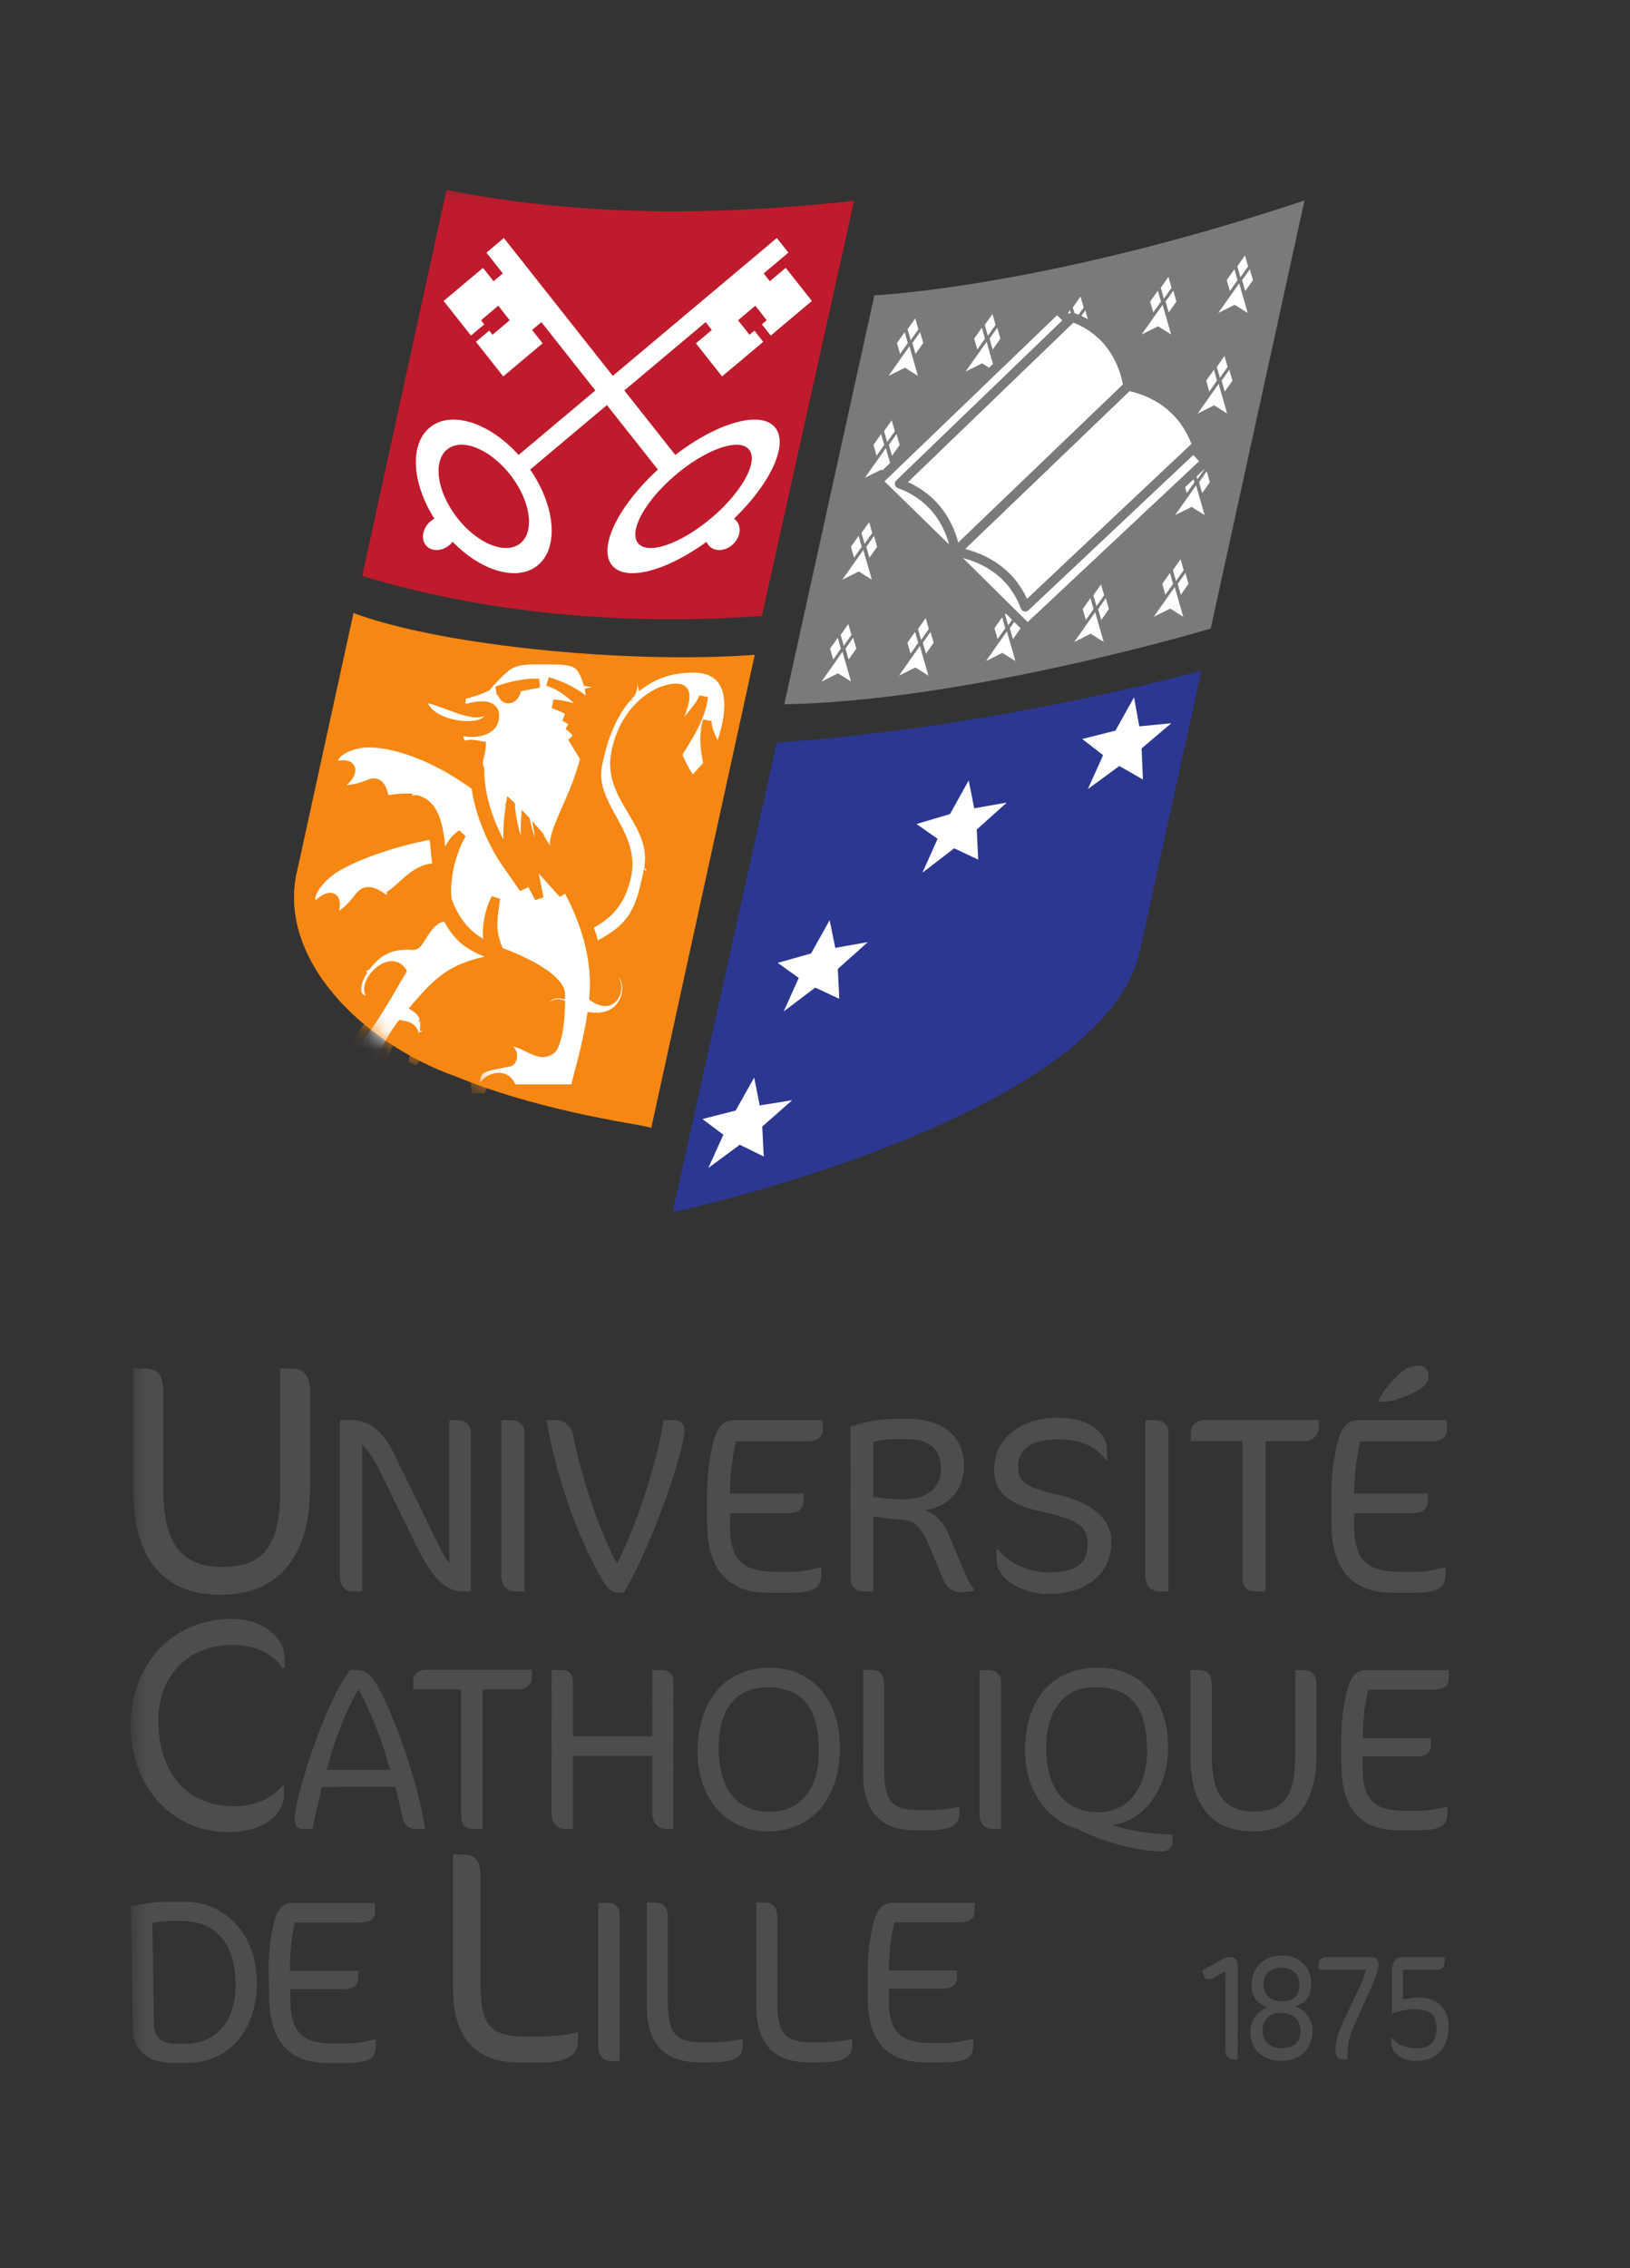 <svg xmlns="http://www.w3.org/2000/svg" xmlns:xlink="http://www.w3.org/1999/xlink" width="92" height="128" xmlns:v="https://vecta.io/nano"><rect width="100%" height="100%" fill="#333333" stroke="none"/><style><![CDATA[.O{fill:#fff}.P{fill-rule:nonzero}.Q{stroke:#f68712}.R{stroke-width:.5}.S{stroke:#7b7979}.T{stroke-width:.527}.U{stroke-linejoin:round}]]></style><defs><path id="A" d="M.378 127.72h91.21V.42H.378"/><path id="B" d="M.574 274.793V.613h348.372v274.18"/><path d="M20.495.086l5.844 26.702c-7.384-.544-17.927.577-22.64 2.36L.498 14.502C-.573 9.639 4.151 4.885 9.503 2.987 14.796.82 20.529.24 20.495.086" id="C"/><path id="D" d="M.958.972l-.175.616.433.616.177-.616"/><path id="E" d="M.958.972L.03.509l1.181 1.679.481-1.679"/><path id="F" d="M.958.972l-.177.616.435.616.175-.616"/><path id="G" d="M.958.972l-.177.616.435.616.177-.616"/><path id="H" d="M.958.972L.031.511l1.181 1.677.479-1.677"/><path id="I" d="M.958.972l-.175.616.433.616.175-.616"/><path id="J" d="M.958.972L.03.511l1.183 1.677.479-1.677"/><path id="K" d="M.958.972l-.177.616.433.616.177-.616"/><path id="L" d="M.958.972L.03.509l1.181 1.677.481-1.677"/></defs><g transform="matrix(1 0 0 -1 0 128)" fill="none" fill-rule="evenodd"><mask id="M" class="O"><use xlink:href="#A"/></mask><g mask="url(#M)"><g transform="translate(6.799 -156.954)"><mask id="N" class="O"><use xlink:href="#B"/></mask><g mask="url(#N)"><g transform="translate(-.216 167.253)"><g class="P"><g fill="#4f4c4d"><path d="M.942 40.472h.588c.807 0 1.098-.333 1.1-1.334v-5.421c-.002-3.128 1.025-4.441 3.354-4.441 2.363 0 3.245 1.275 3.245 4.291v6.904h.639c.697 0 1.045-.407 1.047-1.241l-.003-5.513c0-3.831-1.759-6.015-5.04-6.015-3.298 0-4.927 2.147-4.93 5.865m18.657-5.68c-.874 0-1.647.484-2.66 2.544l-2.026 4.135c-.394.812-.704 1.267-1.056 1.608l-.002-8.287h-.533c-.41 0-.719.312-.719.882v8.798h.62c1.124 0 1.885-.781 2.449-1.933l2.026-4.151c.365-.74.661-1.476 1.083-2.005v8.075h.535a.67.67 0 0 0 .676-.681l-.001-8.985m2.561 0c-.492 0-.843.283-.843.951v8.715h.617c.338 0 .69-.271.69-.656v-9.01m5.607-.071H28.3c-.24 0-.564.184-.829.639-1.564 2.645-2.705 6.155-3.211 9.097h.564a.99.99 0 0 0 .928-.781c.364-1.919 1.367-5.275 2.492-7.307 1.056 2.075 2.225 5.543 2.63 8.088h.622c.321 0 .561-.256.561-.512a2.09 2.09 0 0 0-.041-.412c-.551-2.799-2.393-7.178-3.393-8.812m9.361 0h-1.183c-2.393 0-3.476 1.392-3.477 4.022l.001 1.749a12.69 12.69 0 0 0 .325 2.614c.223.939.578 1.351 1.208 1.351h4.995l.003-.525c0-.342-.212-.669-.93-.669h-3.969c-.195-.781-.335-1.931-.337-2.942h4.152v-.414c0-.381-.253-.695-.831-.695h-3.32v-.709c0-1.948.717-2.602 2.618-2.602h.731c.717 0 1.351.142 1.802.27v-.37c0-.668-.226-1.08-1.788-1.08m6.617 8.671h-.719c-.338 0-.746-.057-1.168-.156l-.002-3.1a10.97 10.97 0 0 1 1.73-.141c1.015 0 2.086.455 2.084 1.691 0 1.322-.886 1.706-1.926 1.706zm3.111-8.643c-.535 0-.858.24-1.059.726l-.716 1.734c-.591 1.421-1.013 1.591-1.605 1.634-.602.043-1.295.129-1.62.199l.002-4.25h-.481c-.547 0-.814.283-.812.826l-.002 8.47a7.81 7.81 0 0 0 2.422.443h.857c1.926 0 3.124-.982 3.124-2.645 0-1.535-1.01-2.331-2.235-2.501.971-.314 1.266-1.123 1.489-1.65l.876-2.074c.11-.256.321-.627.447-.769v-.071l-.687-.072m1.955 1.821l.002.623h.071c.575-.781 1.673-1.32 2.898-1.32 1.647 0 2.167.611 2.167 1.578.003 1.009-.52 1.378-2.49 1.82-1.873.411-2.788 1.036-2.788 2.416 0 1.65 1.38 2.913 3.631 2.913 1.774 0 2.745-.91 2.745-1.79l-.002-.584h-.068c-.605.767-1.394 1.152-2.745 1.152-1.409 0-2.211-.554-2.211-1.492 0-.91.422-1.21 2.325-1.65 1.351-.314 2.942-1.066 2.942-2.644 0-1.606-1.155-2.941-3.603-2.941-1.368 0-2.872.824-2.874 1.919m9.234-1.778c-.492 0-.843.283-.843.951v8.715h.619c.338 0 .692-.271.692-.656l-.003-9.01m7.741 8.487h-2.252v-8.487h-.478c-.549 0-.831.185-.831.826v7.661h-2.915l.002.482c0 .369.226.711.818.711h6.403v-.498a.79.79 0 0 0-.746-.695m4.124 2.316c.236.513.704 1.009 1.052 1.365.496.498.862.582 1.185.582.381 0 .578-.256.578-.568 0-.412-.28-.711-.901-.994-.901-.412-1.322-.47-1.69-.47h-.226l.002.086zm1.984-10.873h-1.181c-2.395 0-3.476 1.392-3.476 4.022v1.747a12.71 12.71 0 0 0 .323 2.616c.224.937.575 1.351 1.21 1.351h4.997v-.527c0-.342-.214-.669-.928-.669H70.19c-.197-.781-.338-1.931-.338-2.941h4.152l.002-.414c-.002-.383-.255-.695-.831-.695h-3.323v-.711c0-1.948.717-2.601 2.618-2.601h.736c.714 0 1.348.142 1.797.27v-.369c0-.668-.224-1.08-1.786-1.08M9.363 23.569c-.646.98-1.803 1.306-2.84 1.306-2.502 0-4.169-1.77-4.169-4.261.002-3.213 1.854-4.844 4.236-4.844 1.225 0 2.145.429 2.774 1.15h.087l-.002-.482c0-1.116-1.141-2.13-3.165-2.13-3.028 0-5.496 2.459-5.494 6.05-.002 3.074 2.075 5.979 5.716 5.979 1.905 0 2.976-1.184 2.976-2.165v-.603m4.163-1.196c-.836-1.505-1.333-2.892-1.79-4.554h3.58c-.469 1.689-1.016 3.141-1.79 4.554zm3.332-7.891c-.508 0-.744.225-.823.632l-.418 1.744H11.58l-.535-2.376h-.456c-.381 0-.537.17-.537.58.002 1.239 1.764 6.703 3.136 8.392h.393c.498 0 .823-.33 1.202-1.002.785-1.387 2.182-5.069 2.626-7.97"/><path d="M22.748 22.359h-2.091v-7.877h-.444c-.51 0-.772.172-.772.766v7.112h-2.703v.45c0 .343.209.659.758.659h5.945l-.002-.462c.002-.251-.286-.647-.692-.647m8.273-7.879c-.365 0-.784.276-.784.884v3.246h-4.482v-4.13h-.443c-.352 0-.759.263-.759.884l.002 8.089h.637c.275 0 .563-.211.563-.606V19.72h4.482l.002 3.734h.573c.314 0 .614-.251.614-.606l-.002-8.367m5.315 7.997c-1.686 0-2.757-1.109-2.757-3.392 0-2.321.981-3.629 2.9-3.629 1.725 0 2.759 1.32 2.757 3.406.002 2.402-.901 3.615-2.9 3.615zm0-8.128c-2.145 0-3.947 1.674-3.948 4.513 0 2.757 1.48 4.722 4.091 4.722 2.391 0 3.945-1.845 3.943-4.499.004-2.743-1.475-4.736-4.086-4.736m9.091.065h-.744c-2.065 0-2.954 1.162-2.953 3.219l-.001 5.833h.432c.469 0 .758-.197.758-.898v-4.618c0-1.914.391-2.402 2.011-2.402h.498c.639 0 1.317.081 1.735.199l.002-.357c-.002-.54-.262-.976-1.738-.976m3.66.066c-.459 0-.786.263-.786.884v8.089h.575c.313 0 .641-.251.639-.606v-8.367m5.301 8.01c-2.077 0-2.757-1.793-2.757-3.404 0-2.364 1.098-3.655 2.968-3.655 1.632 0 2.73 1.358 2.73 3.455 0 2.468-.903 3.603-2.94 3.603zm-.967-8.01c-1.88.528-2.976 2.377-2.976 4.381-.004 2.692 1.305 4.725 4.154 4.725 2.378 0 3.918-1.78 3.918-4.499.003-2.467-1.489-4.197-3.148-4.381 1.047-.369 2.247-.488 3.398-.541l-.002-.41c.002-.316-.287-.539-.586-.539-1.373 0-3.466.578-4.757 1.265m6.359 8.972h.418c.576 0 .787-.237.787-.949v-3.867c0-2.23.731-3.167 2.39-3.167 1.686 0 2.312.912 2.312 3.062v4.921h.456c.5 0 .748-.288.746-.884l.002-3.933c-.003-2.73-1.256-4.287-3.594-4.287-2.353 0-3.517 1.531-3.517 4.183m12.839-4.118h-1.096c-2.223 0-3.228 1.293-3.228 3.735v1.622a11.37 11.37 0 0 0 .303 2.427c.206.872.534 1.253 1.122 1.253h4.638l.002-.488c-.002-.316-.197-.62-.865-.62h-3.684c-.184-.726-.313-1.794-.313-2.733h3.854l.002-.381c-.002-.357-.238-.647-.77-.647H70.33v-.658c0-1.808.666-2.415 2.427-2.415h.682a6.17 6.17 0 0 1 1.674.251l-.002-.345c0-.62-.211-1.001-1.661-1.001M23.786 1.299h-.967c-2.677 0-3.829 1.507-3.829 4.175v7.567h.557c.614 0 .988-.259.986-1.164V5.886c.002-2.484.508-3.116 2.607-3.116h.646c.829 0 1.713.103 2.254.257l.002-.463c0-.7-.34-1.265-2.256-1.265m4.175.085c-.458 0-.782.263-.779.882v8.056h.571c.313 0 .637-.249.637-.604V1.384m5.219-.065h-.741c-2.057 0-2.942 1.157-2.944 3.207l.002 5.811h.43c.467 0 .753-.197.753-.893V4.841c.003-1.907.393-2.391 2.006-2.391h.496c.636 0 1.314.077 1.73.197v-.356c0-.538-.263-.972-1.732-.972m6.176 0h-.743c-2.056 0-2.94 1.157-2.94 3.207v5.811h.428c.469 0 .756-.197.756-.893V4.841c0-1.907.389-2.391 2.002-2.391h.496c.639 0 1.316.077 1.734.197v-.356c.001-.538-.263-.972-1.733-.972"/><path d="M46.696 1.319h-1.093c-2.211 0-3.214 1.289-3.214 3.722l.003 1.614a11.37 11.37 0 0 0 .3 2.418c.206.87.529 1.25 1.117 1.25h4.62v-.486c0-.316-.194-.616-.858-.616h-3.669c-.185-.723-.318-1.789-.314-2.723h3.838v-.381c0-.355-.233-.644-.767-.644h-3.075v-.657c0-1.801.666-2.407 2.424-2.407h.676c.665 0 1.249.132 1.664.251v-.344c.004-.616-.205-.997-1.652-.997M3.619 9.298h-.507a6.46 6.46 0 0 1-1.095-.12l.085-5.651c.014-.821.45-1.16 1.271-1.16h.483c1.841 0 2.89 1.37 2.859 3.373-.036 2.412-1.217 3.558-3.097 3.558zm.386-8.013H3.21c-1.503 0-2.285.766-2.3 1.91l-.107 6.92c.493.13 1.406.263 1.978.263h1.11c2.14 0 3.981-1.754 4.023-4.455.041-2.779-1.585-4.638-3.909-4.638"/><path d="M12.981 1.284h-1.096c-2.217 0-3.243 1.291-3.279 3.728l-.025 1.623c-.014.764.116 1.778.263 2.424.195.87.513 1.251 1.101 1.251h4.633l.007-.486c.005-.318-.187-.621-.852-.621h-3.68c-.172-.724-.284-1.79-.272-2.726h3.85l.007-.383c.005-.355-.226-.647-.76-.647h-3.08l.01-.657c.027-1.806.704-2.41 2.463-2.41h.678a6.09 6.09 0 0 1 1.667.249l.005-.343c.012-.621-.19-1.002-1.64-1.002m50.046.199c-.253 0-.444.161-.444.578l.002 4.391-.758-.409c-.235-.127-.433 0-.479.161l-.075.288.772.45c.311.179.564.316.838.316a.4.4 0 0 0 .391-.398l-.003-5.377m2.456 5.172c-.68 0-.993-.398-.993-.924.003-.604.376-.972 1.044-.972.661 0 .979.343.979.929 0 .568-.357.966-1.03.966zm-.01-2.547c-.671 0-1.044-.441-1.044-.994 0-.611.423-1.001 1.095-1.001.743 0 1.054.429 1.056.966-.002.56-.321 1.028-1.107 1.028h0zm.006-2.711c-1.139 0-1.734.749-1.734 1.641.003.57.308 1.155.981 1.375-.646.239-.913.645-.911 1.233-.002.949.617 1.698 1.71 1.698.965 0 1.662-.628 1.661-1.579 0-.747-.342-1.112-.94-1.291.642-.179 1.013-.841 1.013-1.325 0-.909-.542-1.752-1.78-1.752m5.032 4.027L69.754 3.19a3.7 3.7 0 0 1-.289-1.366l.002-.342h-.275c-.235 0-.399.146-.399.525 0 .451.17 1.013.348 1.396l1.022 2.19c.165.348.306.68.357.951h-2.681v.249c0 .261.121.465.422.465h2.525c.33 0 .44-.161.44-.433-.003-.221-.187-.772-.471-1.402m2.586-4.025c-.872 0-1.416.51-1.414 1.061l-.002.263h.046c.29-.39.741-.61 1.416-.61.697 0 1.11.331 1.11 1.13 0 .781-.384 1.071-1.265 1.071a4.1 4.1 0 0 1-1.246-.239l.002 2.386c0 .577.229.798.646.798h2.325v-.256c0-.288-.148-.457-.447-.457h-1.911V4.864c.185.041.607.118.846.118 1.118 0 1.732-.645 1.732-1.665-.001-1.196-.689-1.919-1.838-1.919"/></g><path d="M31.385 49.305l5.874 26.492c12.454.829 23.969 4.063 23.969 4.063l-3.479-15.839c-2.087-9.482-26.374-14.761-26.364-14.716" fill="#2c3792"/><g class="O"><path d="M57.424 78.35l.297-1.639 1.805.175-1.674-1.418.072-1.756-1.331.76-1.774-1.301.858 1.912-1.176.913 1.873.474 1.05 1.88m-9.332-4.688l.311-1.576 1.839.323-1.696-1.521.083-1.699-1.358.639-1.791-1.378.857 1.914-1.191.834 1.89.563 1.057 1.9m-7.85-7.888l.318-1.564 1.837.326-1.694-1.516.085-1.687-1.358.637-1.783-1.349.853 1.893-1.19.851 1.883.529 1.049 1.88m-4.259-8.881l.311-1.574 1.832.294-1.688-1.488.086-1.69-1.353.664-1.776-1.31.85 1.876-1.183.887 1.876.479 1.045 1.862"/></g><path d="M37.684 77.956l5.086 23.08s9.476.41 24.274 5.352l-5.292-24.159s-13.667-4.094-24.068-4.273" fill="#7b7979"/><g class="O"><use xlink:href="#D" x="40.082" y="80.284"/><use xlink:href="#E" x="39.757" y="78.73"/><use xlink:href="#F" x="39.486" y="79.508"/><use xlink:href="#G" x="40.355" y="79.508"/><use xlink:href="#F" x="41.258" y="86.032"/><use xlink:href="#H" x="40.932" y="84.479"/><path d="M41.62 86.228l-.175.616.432.616.177-.616"/><use xlink:href="#D" x="41.53" y="85.256"/><path d="M43.489 92.754l-.175.616.433.615.177-.615"/><use xlink:href="#H" x="42.205" y="90.228"/><use xlink:href="#I" x="41.934" y="91.005"/><use xlink:href="#F" x="42.803" y="91.005"/><use xlink:href="#G" x="43.86" y="97.53"/><path d="M44.493 96.948l-.927-.461 1.18 1.677.481-1.677m-1.006 1.239l-.177.618.435.615.175-.615m.436-.618l-.177.618.435.615.177-.615"/><use xlink:href="#G" x="48.216" y="97.778"/><use xlink:href="#J" x="47.89" y="96.225"/><use xlink:href="#K" x="47.62" y="97.003"/><use xlink:href="#G" x="48.488" y="97.003"/><path d="M54.145 99.734l-.175.616.432.616.177-.616"/><use xlink:href="#J" x="52.862" y="97.208"/><use xlink:href="#I" x="52.589" y="97.986"/><use xlink:href="#K" x="53.459" y="97.986"/><path d="M59.108 100.842l-.177.618.435.615.175-.615"/><use xlink:href="#E" x="57.825" y="98.317"/><path d="M58.511 100.067l-.177.616.435.616.173-.616"/><use xlink:href="#F" x="58.422" y="99.095"/><path d="M63.43 102.054l-.177.616.433.615.177-.615m-.758-2.17l-.928-.461 1.181 1.675.481-1.675"/><use xlink:href="#K" x="61.875" y="100.305"/><use xlink:href="#F" x="62.744" y="100.305"/><use xlink:href="#K" x="61.314" y="95.407"/><use xlink:href="#L" x="60.988" y="93.854"/><use xlink:href="#F" x="60.716" y="94.631"/><use xlink:href="#K" x="61.586" y="94.631"/><use xlink:href="#K" x="60.041" y="89.677"/><path d="M60.672 89.095l-.928-.463 1.183 1.679.479-1.679m-1.005 1.24l-.175.616.432.618.177-.618m.435-.616l-.177.616.433.618.177-.618m-1.911-5.577l-.175.616.432.616.178-.616"/><use xlink:href="#E" x="58.508" y="82.385"/><use xlink:href="#K" x="58.237" y="83.163"/><use xlink:href="#D" x="59.105" y="83.163"/><use xlink:href="#I" x="54.344" y="82.518"/><use xlink:href="#L" x="54.019" y="80.965"/><use xlink:href="#D" x="53.746" y="81.742"/><use xlink:href="#K" x="54.616" y="81.742"/><use xlink:href="#K" x="49.363" y="81.439"/><use xlink:href="#E" x="49.036" y="79.885"/><path d="M49.721 81.635l-.173.616.432.616.177-.616"/><use xlink:href="#F" x="49.634" y="80.663"/><use xlink:href="#F" x="44.45" y="80.615"/><use xlink:href="#L" x="44.125" y="79.062"/><use xlink:href="#K" x="43.853" y="79.84"/><use xlink:href="#F" x="44.722" y="79.84"/><path d="M47.191 86.407l-4.232 4.132 10.122 9.74 4.225-4.164-10.115-9.708"/></g></g><path d="M47.191 86.407l-4.232 4.132 10.122 9.74 4.225-4.164-10.115-9.708z" class="S T U"/><g transform="translate(47.058 82.23)"><path d="M4.357 0L.133 4.176l10.115 9.707 4.161-4.455L4.357 0" class="O P"/><path d="M4.357 0L.133 4.176l10.115 9.707 4.161-4.455L4.357 0z" class="S T U"/></g><g transform="translate(46.927 83.453)"><path d="M4.357 0C3.754 1.651 2.36 2.769.422 3.117l9.734 9.347c1.927-.395 3.299-1.614 3.887-3.34L4.357 0" class="O P"/><path d="M4.357 0C3.754 1.651 2.36 2.769.422 3.117l9.734 9.347c1.927-.395 3.299-1.614 3.887-3.34L4.357 0z" class="S T U"/></g><g transform="translate(44.19 85.996)"><path d="M0 4.406C1.674 3.8 2.811 2.454 3.158.576l9.736 9.345c-.338 1.911-1.469 3.296-3.148 3.879L0 4.406" class="O P"/><path d="M0 4.406C1.674 3.8 2.811 2.454 3.158.576l9.736 9.345c-.338 1.911-1.469 3.296-3.148 3.879L0 4.406z" class="S T U"/></g><g class="P"><path d="M41.623 106.371c-7.875-.867-15.365-.891-23.007.606l-4.754-21.78c6.855-2.077 14.582-2.827 22.557-2.259l5.205 23.433" fill="#bf1b2c"/><path d="M33.541 88.448c-1.732-1.456-3.574-2.081-4.115-1.396s.425 2.42 2.157 3.874 3.574 2.081 4.115 1.397-.423-2.42-2.157-3.876zm-10.737-1.395c-.814-.685-2.407-.06-3.557 1.396s-1.421 3.189-.607 3.876 2.408.058 3.559-1.397 1.419-3.189.605-3.874zm14.371 6.509c-.792 1.001-3.245.307-5.643-1.535l-2.876 3.639 4.589 3.855.347-.441-.897-.754 1.475-1.868 2.325 1.953-.5.632-.275-.232-.646.817.974.819.646-.819-.275-.232.5-.632 2.323 1.953-1.477 1.868-.896-.754-.348.439 1.395 1.174-.653.826-9.26-7.781-6.148 7.781-.982-.826.926-1.174-.525-.439-.595.754-2.223-1.868 1.543-1.953.751.632-.182.232.972.819.646-.819-.972-.817-.184.232-.751-.632 1.542-1.953 2.223 1.868-.595.754.525.441 3.046-3.855-4.333-3.639c-1.659 1.842-3.836 2.536-5.026 1.535-1.142-.958-.988-3.148.275-5.133a1.32 1.32 0 0 1-.216-.146c-.442-.372-.563-.973-.27-1.344s.891-.371 1.331 0a1.26 1.26 0 0 1 .182.189c1.63-1.675 3.68-2.274 4.822-1.315 1.19 1.001.971 3.339-.444 5.388l4.331 3.639 2.878-3.639c-2.235-2.05-3.389-4.388-2.599-5.388.758-.96 3.046-.36 5.347 1.315.025-.067.061-.13.105-.189.294-.371.889-.371 1.331 0s.563.972.269 1.344c-.046.057-.099.105-.158.146 2.057 1.984 3.087 4.175 2.33 5.133" class="O"/><g fill="#f68712"><path d="M10.17 68.46c-1.071-4.863 3.653-9.616 9.005-11.515 5.293-2.166 11.028-2.746 10.994-2.901l5.842 26.702"/><path d="M30.167 54.045l5.844 26.702c-7.384-.544-17.927.577-22.642 2.36l-3.2-14.646c-1.071-4.863 3.654-9.616 9.005-11.515 5.293-2.166 11.027-2.747 10.993-2.901"/></g></g><g transform="translate(9.672 53.958)"><mask id="O" class="O"><use xlink:href="#C"/></mask><g mask="url(#O)"><g transform="translate(-.958 .972)"><g class="O P"><path d="M12.042 22.363c-.778-.316-2.004.407-3.177.723.364-.947 2.708-1.323 3.177-.723M9.411 13.8c-.219.922-.104 1.38-.289 1.864-2.407-.446-4.622-1.29-5.628-1.967-.609-.407-1.696-1.504-1.047-2.144 1.253 1.32 1.431.082.94-.53.513-.11 1.12.525 1.601 1.159.476.627 1.139.022 1.367-.094.576-1.025 1.905.611.982.551.389-.172-.416-.905-.541-.328.751.52 1.435 1.567 2.614 1.49"/></g><path d="M9.411 13.8c-.219.922-.104 1.38-.289 1.864-2.407-.446-4.622-1.29-5.628-1.967-.609-.407-1.696-1.504-1.047-2.144 1.253 1.32 1.431.082.94-.53.513-.11 1.12.525 1.601 1.159.476.627 1.139.022 1.367-.094.576-1.025 1.905.611.982.551.389-.172-.416-.905-.541-.328.751.52 1.435 1.567 2.614 1.49z" class="Q R"/><g transform="translate(.362 .968)"><path d="M8.499 4.406c.464.233.405-.822-.197-.594.046.575-.155.903-.517 1.135 1.256 1.451 2.128 2.446 4.941 2.776-1.696.53-2.475.968-3.167 2.338-1.149-.012-1.446-1.631-1.893-1.617-1.229.093-1.95-.285-2.619-1.135-.408-.251-.529-.125-.484.101.041.213.246.453.525.318-.318.355-.71-.156-.736-.283-.039-.203.056-.639.51-.393-.593-.917-.62-1.96.778-1.65-1.429.403.602 2.735 1.378 1.596C5.942 5.18 4.363 2.234 3.204 2.224c.337 1.632-1.746.901-1.22.215-.014.958 1.54.194.185-.328C1.222 1.88.573 1.307.641.356h.93c.178.383.571.652.974.652a.7.7 0 0 0 .719-.652h2.24c.092.467.231 1.988 1.477 3.617.406-.086 1.158-.069.651-2.177.296.625.484 1.128.586 1.535 1.241.015.971 1.842.28 1.075" class="O P"/><path d="M8.499 4.406c.464.233.405-.822-.197-.594.046.575-.155.903-.517 1.135 1.256 1.451 2.128 2.446 4.941 2.776-1.696.53-2.475.968-3.167 2.338-1.149-.012-1.446-1.631-1.893-1.617-1.229.093-1.95-.285-2.619-1.135-.408-.251-.529-.125-.484.101.041.213.246.453.525.318-.318.355-.71-.156-.736-.283-.039-.203.056-.639.51-.393-.593-.917-.62-1.96.778-1.65-1.429.403.602 2.735 1.378 1.596C5.942 5.18 4.363 2.234 3.204 2.224c.337 1.632-1.746.901-1.22.215-.014.958 1.54.194.185-.328C1.222 1.88.573 1.307.641.356h.93c.178.383.571.652.974.652a.7.7 0 0 0 .719-.652h2.24c.092.467.231 1.988 1.477 3.617.406-.086 1.158-.069.651-2.177.296.625.484 1.128.586 1.535 1.241.015.971 1.842.28 1.075z" class="Q R"/></g><g transform="translate(17.413 9.093)"><path d="M7.757 11.272c.243.426.425.927.563 1.639.326 1.705-.102 3.062-1.905 3.062-1.032 0-2.029-.254-2.896-.879-.238 1.093-2.097.031-1.234-.379-.306.457 1.156.915.603-.167-.84-.865-1.504-2.18-1.87-4.079-.425-2.211 2.118-3.761 1.664-6.127C2.37 2.728 1.558 1.98.497 1.448.591 1.163.781.766.84.239c2.137 1.016 2.534 2.019 2.947 3.91.712-.683 1.659.697.77.874.483-.385-.605-1.236-.608.026l-.01-.005c.156 2.317-2.371 3.698-1.904 6.123.491 2.558 2.357 3.682 3.432 3.682s.063-1.667-.085-2.443c-.029-.149-.037-.311-.024-.479.573 1.128 1.474 1.818 1.642 2.444-.136-1.22-.875-2.269-1.465-3.253a6.24 6.24 0 0 1 .838-1.541l.874.972c-.163.757-.282 1.566-.036 2.465-.056-.484.311-1.008.546-1.742" class="O P"/><path d="M7.757 11.272c.243.426.425.927.563 1.639.326 1.705-.102 3.062-1.905 3.062-1.032 0-2.029-.254-2.896-.879-.238 1.093-2.097.031-1.234-.379-.306.457 1.156.915.603-.167-.84-.865-1.504-2.18-1.87-4.079-.425-2.211 2.118-3.761 1.664-6.127C2.37 2.728 1.558 1.98.497 1.448.591 1.163.781.766.84.239c2.137 1.016 2.534 2.019 2.947 3.91.712-.683 1.659.697.77.874.483-.385-.605-1.236-.608.026l-.01-.005c.156 2.317-2.371 3.698-1.904 6.123.491 2.558 2.357 3.682 3.432 3.682s.063-1.667-.085-2.443c-.029-.149-.037-.311-.024-.479.573 1.128 1.474 1.818 1.642 2.444-.136-1.22-.875-2.269-1.465-3.253a6.24 6.24 0 0 1 .838-1.541l.874.972c-.163.757-.282 1.566-.036 2.465-.056-.484.311-1.008.546-1.742z" class="Q R"/></g><g transform="translate(10.088 13.488)"><path d="M2.657 10.3c.801.287 1.606.467 2.385.427l-1.254-.245c-.046-.786-.836-.855-.855-.151l-.275-.031zM6.878.1s-.7.766-.981 1.622c.168 1.195 1.164 2.565 1.718 4.767l-.712 1.174c.45-.3.767-.951.767-.951s-.197 1.126-.999 1.641c.666-.338 1.156-.803 1.156-.803s-.376.757-1.356 1.286c.841-.215 1.44-.589 1.44-.589s-.726.843-2.075 1.311c1.344-.091 2.121-.695 2.121-.695s-1.008 1.533-2.437 1.96c1.008-.282 1.883-.802 2.466-1.392a5.55 5.55 0 0 1-.085.796c1.55.381.61 2.283.042 1.238.496.419.778-.865-.177-.668-.112.362-.252.64-.382.807-.365.455-1.042.433-2.206.433-.755 0-1.489.033-2.057-.448a9.3 9.3 0 0 1-1.039-1.063c-.558-.257-.756-.304-1.411-.479-.019-.048-.07-.63.076-.803.598.213 1.735.436 1.786-.282.078-1.145-1.506-1.059-1.684-.963 0 0-.133-.019-.342-.077.005-.173 0-.798.512-.657.235.065.758-.064.767-.065-.02-.47-.287-.91-.088-1.318C1.67 3.258 3.38.807 3.38.807s-.262 1.159.039 3.049c.076-.07-.08.077 0 0 .18-1.96.947-3.313.947-3.313s-.168 1.027-.088 2.446c.032-.034-.029.034 0 0C4.616 1.269 5.491.295 5.491.295s-.253.735-.442 1.826c.056-.064-.054.065 0 0C5.62.894 6.878.1 6.878.1" class="O P"/><path d="M2.657 10.3c.801.287 1.606.467 2.385.427l-1.254-.245c-.046-.786-.836-.855-.855-.151l-.275-.031zM6.878.1s-.7.766-.981 1.622c.168 1.195 1.164 2.565 1.718 4.767l-.712 1.174c.45-.3.767-.951.767-.951s-.197 1.126-.999 1.641c.666-.338 1.156-.803 1.156-.803s-.376.757-1.356 1.286c.841-.215 1.44-.589 1.44-.589s-.726.843-2.075 1.311c1.344-.091 2.121-.695 2.121-.695s-1.008 1.533-2.437 1.96c1.008-.282 1.883-.802 2.466-1.392a5.55 5.55 0 0 1-.085.796c1.55.381.61 2.283.042 1.238.496.419.778-.865-.177-.668-.112.362-.252.64-.382.807-.365.455-1.042.433-2.206.433-.755 0-1.489.033-2.057-.448a9.3 9.3 0 0 1-1.039-1.063c-.558-.257-.756-.304-1.411-.479-.019-.048-.07-.63.076-.803.598.213 1.735.436 1.786-.282.078-1.145-1.506-1.059-1.684-.963 0 0-.133-.019-.342-.077.005-.173 0-.798.512-.657.235.065.758-.064.767-.065-.02-.47-.287-.91-.088-1.318C1.67 3.258 3.38.807 3.38.807s-.262 1.159.039 3.049c.076-.07-.08.077 0 0 .18-1.96.947-3.313.947-3.313s-.168 1.027-.088 2.446c.032-.034-.029.034 0 0C4.616 1.269 5.491.295 5.491.295s-.253.735-.442 1.826c.056-.064-.054.065 0 0C5.62.894 6.878.1 6.878.1z" class="Q R"/></g><g transform="translate(3.411 .605)"><path d="M15.513 6.866c.986.494.763-1.983-.71-.987.228 2.398-.673 5.196-2.458 7.671l.083-.23.646-1.602-1.129 1.257c-.024.027-.377.426-.717 1.174l.087-.623.406-2.043-.93 1.78c-.025.046-.388.754-.644 1.926.027-.851.175-1.368.178-1.378l.53-1.789-1.035 1.483c-.066.093-1.377 2-1.667 4.279-2.427 1.789-4.674 2.451-6.065 2.451-.666 0-2.087-.336-2.046-1.318 1.673.439 1.025-.8.309-1.059.28-.414 1.086-.208 1.807.077s.785-.697.869-.93c.423.079.795.124 1.122.125-.374-.603.07-1.5.588-.8-.51-.323-.588.848.127.699.945-.309 1.319-1.39 1.367-3.904.202.891.544 1.607 1.122 1.967-.926-1.644-.925-3.445-.778-3.819.323-.819.894-1.94 2.388-2.558-.364.584-.08 2.056.309 2.76-.195-1.372-.287-1.85.201-3.016 1.28-.436 3.442-1.488 3.459-2.393-.649.101-1.062-.451-1.191-.994-.161-.233-.269-.209-.309-.091-.039.11.01.282.211.299-.286.076-.365-.278-.342-.343.037-.108.218-.282.41-.038-.075-.599.212-1.093.93-.549-.928-.216-.464 1.397.294 1.154-.019-.989-.148-2.039-.467-2.515-1.016-.98-2.227 1.657-3.622-.486 1.489 1.217 1.572-.196 1.183-.276-1.491-.309-1.978-.242-1.888-1.509h.328c.18.383.571.652.976.652a.7.7 0 0 0 .719-.652h3.581c.148.772.636 2.249.921 4.06 2.767-.276 2.252 3.644.85 2.087" class="O P"/><path d="M15.513 6.866c.986.494.763-1.983-.71-.987.228 2.398-.673 5.196-2.458 7.671l.083-.23.646-1.602-1.129 1.257c-.024.027-.377.426-.717 1.174l.087-.623.406-2.043-.93 1.78c-.025.046-.388.754-.644 1.926.027-.851.175-1.368.178-1.378l.53-1.789-1.035 1.483c-.066.093-1.377 2-1.667 4.279-2.427 1.789-4.674 2.451-6.065 2.451-.666 0-2.087-.336-2.046-1.318 1.673.439 1.025-.8.309-1.059.28-.414 1.086-.208 1.807.077s.785-.697.869-.93c.423.079.795.124 1.122.125-.374-.603.07-1.5.588-.8-.51-.323-.588.848.127.699.945-.309 1.319-1.39 1.367-3.904.202.891.544 1.607 1.122 1.967-.926-1.644-.925-3.445-.778-3.819.323-.819.894-1.94 2.388-2.558-.364.584-.08 2.056.309 2.76-.195-1.372-.287-1.85.201-3.016 1.28-.436 3.442-1.488 3.459-2.393-.649.101-1.062-.451-1.191-.994-.161-.233-.269-.209-.309-.091-.039.11.01.282.211.299-.286.076-.365-.278-.342-.343.037-.108.218-.282.41-.038-.075-.599.212-1.093.93-.549-.928-.216-.464 1.397.294 1.154-.019-.989-.148-2.039-.467-2.515-1.016-.98-2.227 1.657-3.622-.486 1.489 1.217 1.572-.196 1.183-.276-1.491-.309-1.978-.242-1.888-1.509h.328c.18.383.571.652.976.652a.7.7 0 0 0 .719-.652h3.581c.148.772.636 2.249.921 4.06 2.767-.276 2.252 3.644.85 2.087z" class="Q R"/></g></g></g></g></g></g></g></g></g></svg>